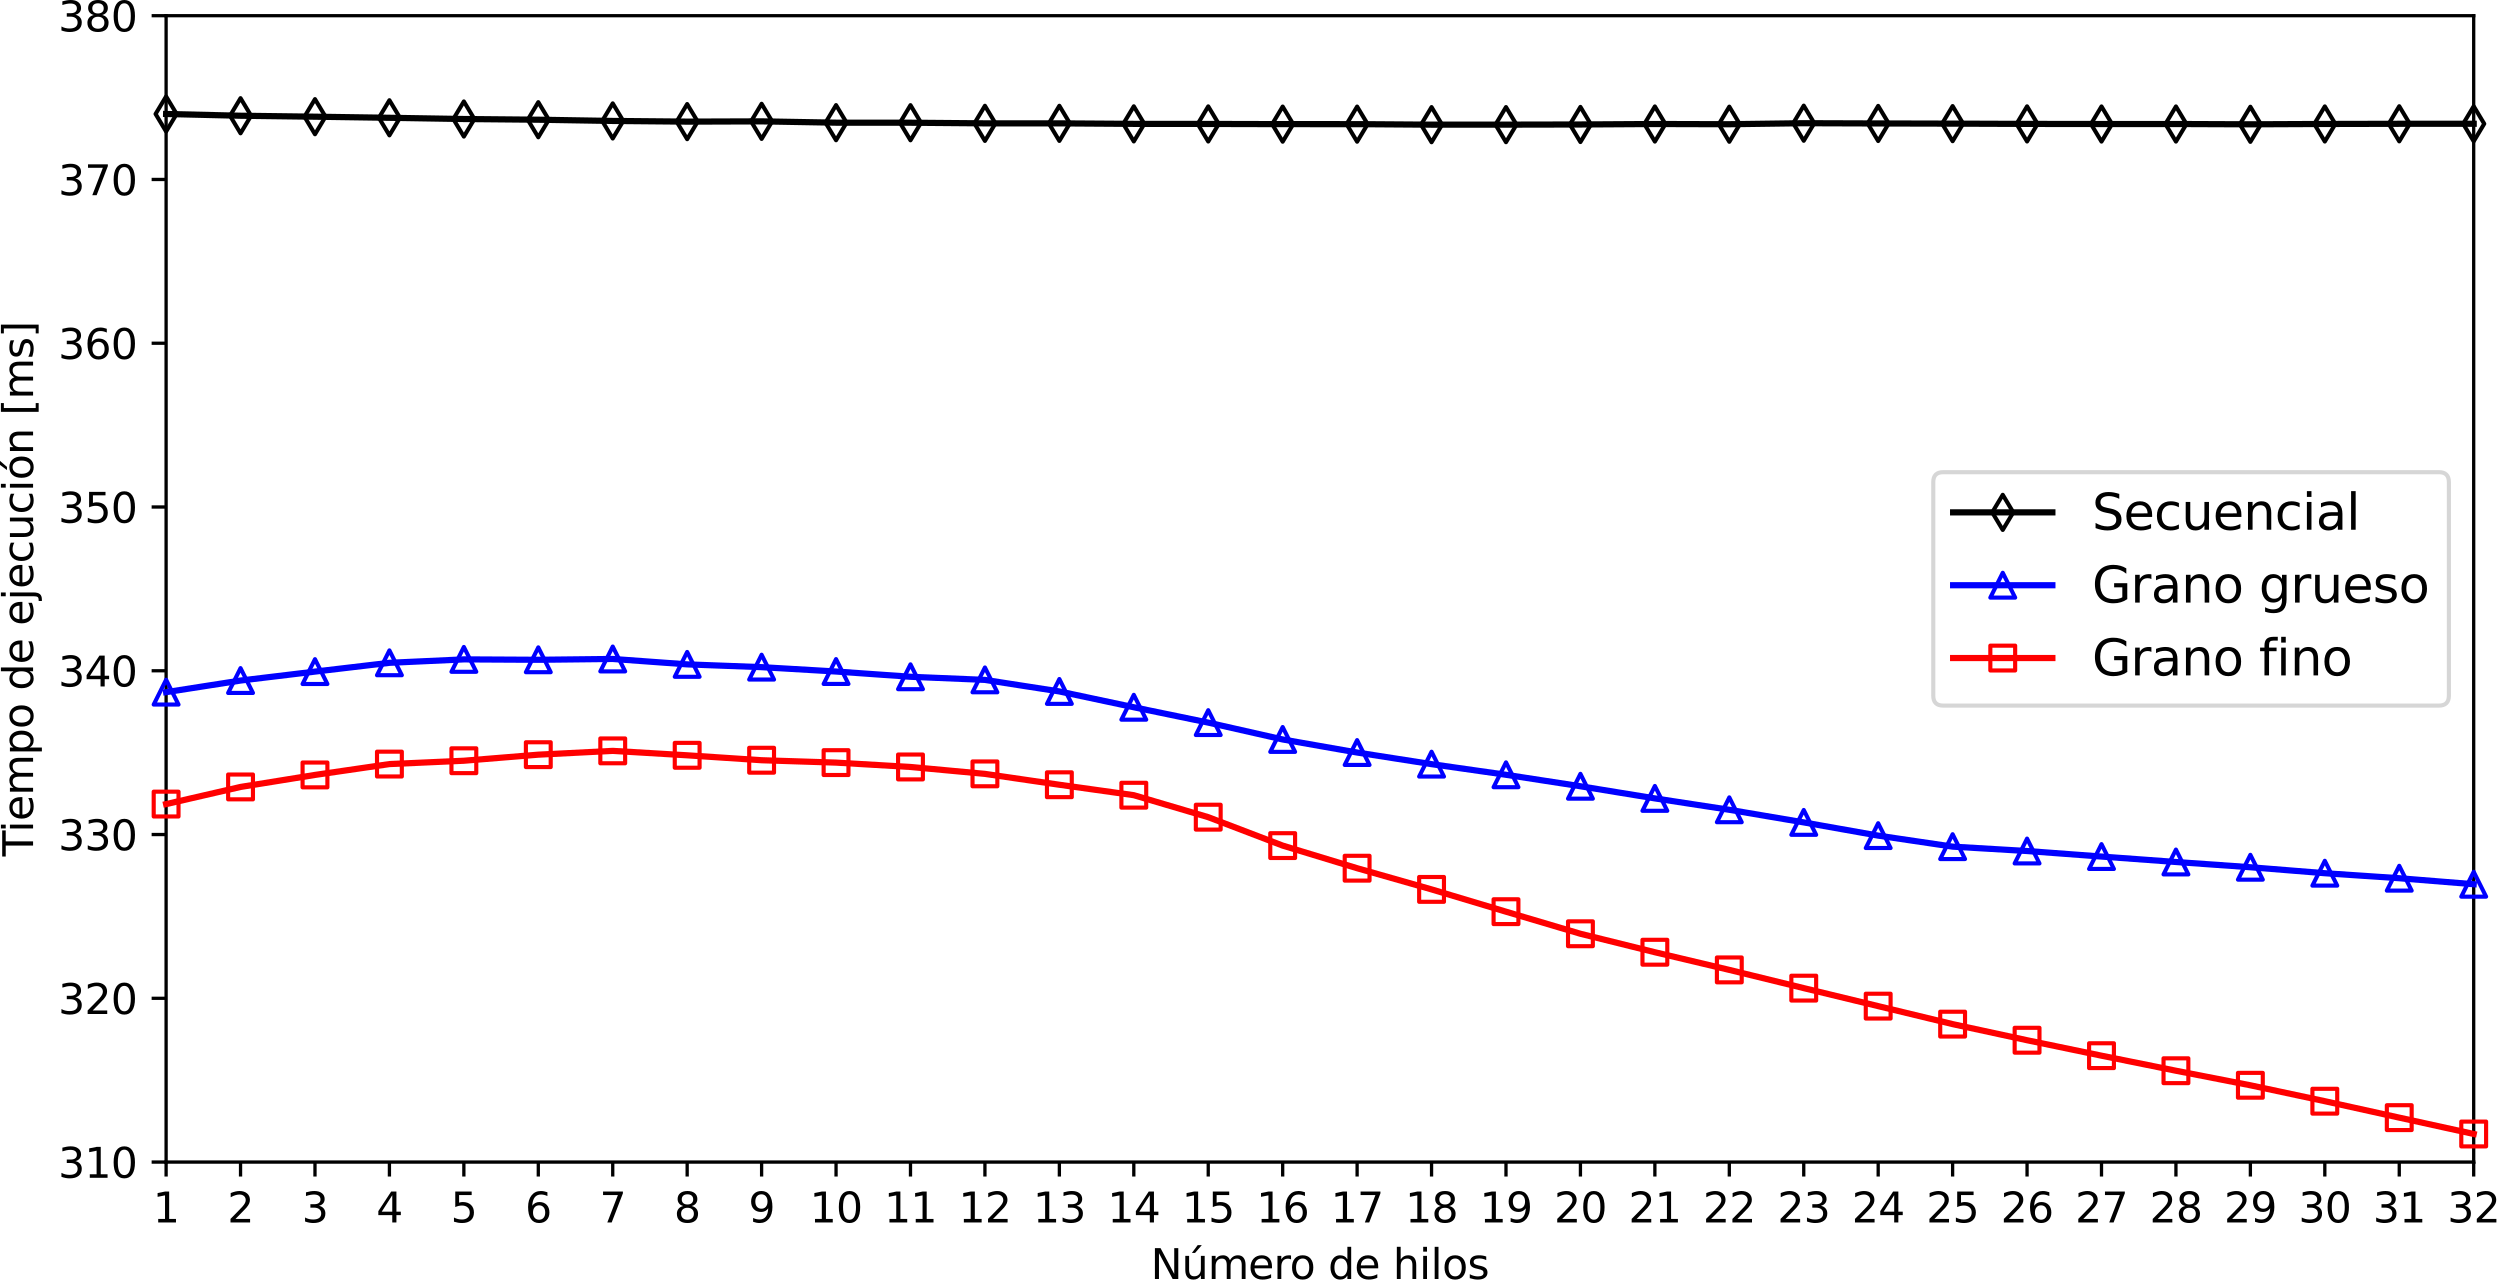 <?xml version="1.0" encoding="utf-8" standalone="no"?>
<!DOCTYPE svg PUBLIC "-//W3C//DTD SVG 1.1//EN"
  "http://www.w3.org/Graphics/SVG/1.1/DTD/svg11.dtd">
<svg xmlns:xlink="http://www.w3.org/1999/xlink" width="604.528pt" height="311.355pt" viewBox="0 0 604.528 311.355" xmlns="http://www.w3.org/2000/svg" version="1.1">
 <defs>
  <style type="text/css">*{stroke-linejoin: round; stroke-linecap: butt}</style>
 </defs>
 <g id="figure_1">
  <g id="patch_1">
   <path d="M 0 311.355 
L 604.528 311.355 
L 604.528 0 
L 0 0 
z
" style="fill: #ffffff"/>
  </g>
  <g id="axes_1">
   <g id="patch_2">
    <path d="M 40.166 280.999 
L 598.166 280.999 
L 598.166 3.799 
L 40.166 3.799 
z
" style="fill: #ffffff"/>
   </g>
   <g id="matplotlib.axis_1">
    <g id="xtick_1">
     <g id="line2d_1">
      <defs>
       <path id="m94cf052c5f" d="M 0 0 
L 0 3.5 
" style="stroke: #000000; stroke-width: 0.8"/>
      </defs>
      <g>
       <use xlink:href="#m94cf052c5f" x="40.166" y="280.999" style="stroke: #000000; stroke-width: 0.8"/>
      </g>
     </g>
     <g id="text_1">
      <!-- 1 -->
      <g transform="translate(36.984 295.598) scale(0.1 -0.1)">
       <defs>
        <path id="DejaVuSans-31" d="M 794 531 
L 1825 531 
L 1825 4091 
L 703 3866 
L 703 4441 
L 1819 4666 
L 2450 4666 
L 2450 531 
L 3481 531 
L 3481 0 
L 794 0 
L 794 531 
z
" transform="scale(0.016)"/>
       </defs>
       <use xlink:href="#DejaVuSans-31"/>
      </g>
     </g>
    </g>
    <g id="xtick_2">
     <g id="line2d_2">
      <g>
       <use xlink:href="#m94cf052c5f" x="58.166" y="280.999" style="stroke: #000000; stroke-width: 0.8"/>
      </g>
     </g>
     <g id="text_2">
      <!-- 2 -->
      <g transform="translate(54.984 295.598) scale(0.1 -0.1)">
       <defs>
        <path id="DejaVuSans-32" d="M 1228 531 
L 3431 531 
L 3431 0 
L 469 0 
L 469 531 
Q 828 903 1448 1529 
Q 2069 2156 2228 2338 
Q 2531 2678 2651 2914 
Q 2772 3150 2772 3378 
Q 2772 3750 2511 3984 
Q 2250 4219 1831 4219 
Q 1534 4219 1204 4116 
Q 875 4013 500 3803 
L 500 4441 
Q 881 4594 1212 4672 
Q 1544 4750 1819 4750 
Q 2544 4750 2975 4387 
Q 3406 4025 3406 3419 
Q 3406 3131 3298 2873 
Q 3191 2616 2906 2266 
Q 2828 2175 2409 1742 
Q 1991 1309 1228 531 
z
" transform="scale(0.016)"/>
       </defs>
       <use xlink:href="#DejaVuSans-32"/>
      </g>
     </g>
    </g>
    <g id="xtick_3">
     <g id="line2d_3">
      <g>
       <use xlink:href="#m94cf052c5f" x="76.166" y="280.999" style="stroke: #000000; stroke-width: 0.8"/>
      </g>
     </g>
     <g id="text_3">
      <!-- 3 -->
      <g transform="translate(72.984 295.598) scale(0.1 -0.1)">
       <defs>
        <path id="DejaVuSans-33" d="M 2597 2516 
Q 3050 2419 3304 2112 
Q 3559 1806 3559 1356 
Q 3559 666 3084 287 
Q 2609 -91 1734 -91 
Q 1441 -91 1130 -33 
Q 819 25 488 141 
L 488 750 
Q 750 597 1062 519 
Q 1375 441 1716 441 
Q 2309 441 2620 675 
Q 2931 909 2931 1356 
Q 2931 1769 2642 2001 
Q 2353 2234 1838 2234 
L 1294 2234 
L 1294 2753 
L 1863 2753 
Q 2328 2753 2575 2939 
Q 2822 3125 2822 3475 
Q 2822 3834 2567 4026 
Q 2313 4219 1838 4219 
Q 1578 4219 1281 4162 
Q 984 4106 628 3988 
L 628 4550 
Q 988 4650 1302 4700 
Q 1616 4750 1894 4750 
Q 2613 4750 3031 4423 
Q 3450 4097 3450 3541 
Q 3450 3153 3228 2886 
Q 3006 2619 2597 2516 
z
" transform="scale(0.016)"/>
       </defs>
       <use xlink:href="#DejaVuSans-33"/>
      </g>
     </g>
    </g>
    <g id="xtick_4">
     <g id="line2d_4">
      <g>
       <use xlink:href="#m94cf052c5f" x="94.166" y="280.999" style="stroke: #000000; stroke-width: 0.8"/>
      </g>
     </g>
     <g id="text_4">
      <!-- 4 -->
      <g transform="translate(90.984 295.598) scale(0.1 -0.1)">
       <defs>
        <path id="DejaVuSans-34" d="M 2419 4116 
L 825 1625 
L 2419 1625 
L 2419 4116 
z
M 2253 4666 
L 3047 4666 
L 3047 1625 
L 3713 1625 
L 3713 1100 
L 3047 1100 
L 3047 0 
L 2419 0 
L 2419 1100 
L 313 1100 
L 313 1709 
L 2253 4666 
z
" transform="scale(0.016)"/>
       </defs>
       <use xlink:href="#DejaVuSans-34"/>
      </g>
     </g>
    </g>
    <g id="xtick_5">
     <g id="line2d_5">
      <g>
       <use xlink:href="#m94cf052c5f" x="112.166" y="280.999" style="stroke: #000000; stroke-width: 0.8"/>
      </g>
     </g>
     <g id="text_5">
      <!-- 5 -->
      <g transform="translate(108.984 295.598) scale(0.1 -0.1)">
       <defs>
        <path id="DejaVuSans-35" d="M 691 4666 
L 3169 4666 
L 3169 4134 
L 1269 4134 
L 1269 2991 
Q 1406 3038 1543 3061 
Q 1681 3084 1819 3084 
Q 2600 3084 3056 2656 
Q 3513 2228 3513 1497 
Q 3513 744 3044 326 
Q 2575 -91 1722 -91 
Q 1428 -91 1123 -41 
Q 819 9 494 109 
L 494 744 
Q 775 591 1075 516 
Q 1375 441 1709 441 
Q 2250 441 2565 725 
Q 2881 1009 2881 1497 
Q 2881 1984 2565 2268 
Q 2250 2553 1709 2553 
Q 1456 2553 1204 2497 
Q 953 2441 691 2322 
L 691 4666 
z
" transform="scale(0.016)"/>
       </defs>
       <use xlink:href="#DejaVuSans-35"/>
      </g>
     </g>
    </g>
    <g id="xtick_6">
     <g id="line2d_6">
      <g>
       <use xlink:href="#m94cf052c5f" x="130.166" y="280.999" style="stroke: #000000; stroke-width: 0.8"/>
      </g>
     </g>
     <g id="text_6">
      <!-- 6 -->
      <g transform="translate(126.984 295.598) scale(0.1 -0.1)">
       <defs>
        <path id="DejaVuSans-36" d="M 2113 2584 
Q 1688 2584 1439 2293 
Q 1191 2003 1191 1497 
Q 1191 994 1439 701 
Q 1688 409 2113 409 
Q 2538 409 2786 701 
Q 3034 994 3034 1497 
Q 3034 2003 2786 2293 
Q 2538 2584 2113 2584 
z
M 3366 4563 
L 3366 3988 
Q 3128 4100 2886 4159 
Q 2644 4219 2406 4219 
Q 1781 4219 1451 3797 
Q 1122 3375 1075 2522 
Q 1259 2794 1537 2939 
Q 1816 3084 2150 3084 
Q 2853 3084 3261 2657 
Q 3669 2231 3669 1497 
Q 3669 778 3244 343 
Q 2819 -91 2113 -91 
Q 1303 -91 875 529 
Q 447 1150 447 2328 
Q 447 3434 972 4092 
Q 1497 4750 2381 4750 
Q 2619 4750 2861 4703 
Q 3103 4656 3366 4563 
z
" transform="scale(0.016)"/>
       </defs>
       <use xlink:href="#DejaVuSans-36"/>
      </g>
     </g>
    </g>
    <g id="xtick_7">
     <g id="line2d_7">
      <g>
       <use xlink:href="#m94cf052c5f" x="148.166" y="280.999" style="stroke: #000000; stroke-width: 0.8"/>
      </g>
     </g>
     <g id="text_7">
      <!-- 7 -->
      <g transform="translate(144.984 295.598) scale(0.1 -0.1)">
       <defs>
        <path id="DejaVuSans-37" d="M 525 4666 
L 3525 4666 
L 3525 4397 
L 1831 0 
L 1172 0 
L 2766 4134 
L 525 4134 
L 525 4666 
z
" transform="scale(0.016)"/>
       </defs>
       <use xlink:href="#DejaVuSans-37"/>
      </g>
     </g>
    </g>
    <g id="xtick_8">
     <g id="line2d_8">
      <g>
       <use xlink:href="#m94cf052c5f" x="166.166" y="280.999" style="stroke: #000000; stroke-width: 0.8"/>
      </g>
     </g>
     <g id="text_8">
      <!-- 8 -->
      <g transform="translate(162.984 295.598) scale(0.1 -0.1)">
       <defs>
        <path id="DejaVuSans-38" d="M 2034 2216 
Q 1584 2216 1326 1975 
Q 1069 1734 1069 1313 
Q 1069 891 1326 650 
Q 1584 409 2034 409 
Q 2484 409 2743 651 
Q 3003 894 3003 1313 
Q 3003 1734 2745 1975 
Q 2488 2216 2034 2216 
z
M 1403 2484 
Q 997 2584 770 2862 
Q 544 3141 544 3541 
Q 544 4100 942 4425 
Q 1341 4750 2034 4750 
Q 2731 4750 3128 4425 
Q 3525 4100 3525 3541 
Q 3525 3141 3298 2862 
Q 3072 2584 2669 2484 
Q 3125 2378 3379 2068 
Q 3634 1759 3634 1313 
Q 3634 634 3220 271 
Q 2806 -91 2034 -91 
Q 1263 -91 848 271 
Q 434 634 434 1313 
Q 434 1759 690 2068 
Q 947 2378 1403 2484 
z
M 1172 3481 
Q 1172 3119 1398 2916 
Q 1625 2713 2034 2713 
Q 2441 2713 2670 2916 
Q 2900 3119 2900 3481 
Q 2900 3844 2670 4047 
Q 2441 4250 2034 4250 
Q 1625 4250 1398 4047 
Q 1172 3844 1172 3481 
z
" transform="scale(0.016)"/>
       </defs>
       <use xlink:href="#DejaVuSans-38"/>
      </g>
     </g>
    </g>
    <g id="xtick_9">
     <g id="line2d_9">
      <g>
       <use xlink:href="#m94cf052c5f" x="184.166" y="280.999" style="stroke: #000000; stroke-width: 0.8"/>
      </g>
     </g>
     <g id="text_9">
      <!-- 9 -->
      <g transform="translate(180.984 295.598) scale(0.1 -0.1)">
       <defs>
        <path id="DejaVuSans-39" d="M 703 97 
L 703 672 
Q 941 559 1184 500 
Q 1428 441 1663 441 
Q 2288 441 2617 861 
Q 2947 1281 2994 2138 
Q 2813 1869 2534 1725 
Q 2256 1581 1919 1581 
Q 1219 1581 811 2004 
Q 403 2428 403 3163 
Q 403 3881 828 4315 
Q 1253 4750 1959 4750 
Q 2769 4750 3195 4129 
Q 3622 3509 3622 2328 
Q 3622 1225 3098 567 
Q 2575 -91 1691 -91 
Q 1453 -91 1209 -44 
Q 966 3 703 97 
z
M 1959 2075 
Q 2384 2075 2632 2365 
Q 2881 2656 2881 3163 
Q 2881 3666 2632 3958 
Q 2384 4250 1959 4250 
Q 1534 4250 1286 3958 
Q 1038 3666 1038 3163 
Q 1038 2656 1286 2365 
Q 1534 2075 1959 2075 
z
" transform="scale(0.016)"/>
       </defs>
       <use xlink:href="#DejaVuSans-39"/>
      </g>
     </g>
    </g>
    <g id="xtick_10">
     <g id="line2d_10">
      <g>
       <use xlink:href="#m94cf052c5f" x="202.166" y="280.999" style="stroke: #000000; stroke-width: 0.8"/>
      </g>
     </g>
     <g id="text_10">
      <!-- 10 -->
      <g transform="translate(195.803 295.598) scale(0.1 -0.1)">
       <defs>
        <path id="DejaVuSans-30" d="M 2034 4250 
Q 1547 4250 1301 3770 
Q 1056 3291 1056 2328 
Q 1056 1369 1301 889 
Q 1547 409 2034 409 
Q 2525 409 2770 889 
Q 3016 1369 3016 2328 
Q 3016 3291 2770 3770 
Q 2525 4250 2034 4250 
z
M 2034 4750 
Q 2819 4750 3233 4129 
Q 3647 3509 3647 2328 
Q 3647 1150 3233 529 
Q 2819 -91 2034 -91 
Q 1250 -91 836 529 
Q 422 1150 422 2328 
Q 422 3509 836 4129 
Q 1250 4750 2034 4750 
z
" transform="scale(0.016)"/>
       </defs>
       <use xlink:href="#DejaVuSans-31"/>
       <use xlink:href="#DejaVuSans-30" x="63.623"/>
      </g>
     </g>
    </g>
    <g id="xtick_11">
     <g id="line2d_11">
      <g>
       <use xlink:href="#m94cf052c5f" x="220.166" y="280.999" style="stroke: #000000; stroke-width: 0.8"/>
      </g>
     </g>
     <g id="text_11">
      <!-- 11 -->
      <g transform="translate(213.803 295.598) scale(0.1 -0.1)">
       <use xlink:href="#DejaVuSans-31"/>
       <use xlink:href="#DejaVuSans-31" x="63.623"/>
      </g>
     </g>
    </g>
    <g id="xtick_12">
     <g id="line2d_12">
      <g>
       <use xlink:href="#m94cf052c5f" x="238.166" y="280.999" style="stroke: #000000; stroke-width: 0.8"/>
      </g>
     </g>
     <g id="text_12">
      <!-- 12 -->
      <g transform="translate(231.803 295.598) scale(0.1 -0.1)">
       <use xlink:href="#DejaVuSans-31"/>
       <use xlink:href="#DejaVuSans-32" x="63.623"/>
      </g>
     </g>
    </g>
    <g id="xtick_13">
     <g id="line2d_13">
      <g>
       <use xlink:href="#m94cf052c5f" x="256.166" y="280.999" style="stroke: #000000; stroke-width: 0.8"/>
      </g>
     </g>
     <g id="text_13">
      <!-- 13 -->
      <g transform="translate(249.803 295.598) scale(0.1 -0.1)">
       <use xlink:href="#DejaVuSans-31"/>
       <use xlink:href="#DejaVuSans-33" x="63.623"/>
      </g>
     </g>
    </g>
    <g id="xtick_14">
     <g id="line2d_14">
      <g>
       <use xlink:href="#m94cf052c5f" x="274.166" y="280.999" style="stroke: #000000; stroke-width: 0.8"/>
      </g>
     </g>
     <g id="text_14">
      <!-- 14 -->
      <g transform="translate(267.803 295.598) scale(0.1 -0.1)">
       <use xlink:href="#DejaVuSans-31"/>
       <use xlink:href="#DejaVuSans-34" x="63.623"/>
      </g>
     </g>
    </g>
    <g id="xtick_15">
     <g id="line2d_15">
      <g>
       <use xlink:href="#m94cf052c5f" x="292.166" y="280.999" style="stroke: #000000; stroke-width: 0.8"/>
      </g>
     </g>
     <g id="text_15">
      <!-- 15 -->
      <g transform="translate(285.803 295.598) scale(0.1 -0.1)">
       <use xlink:href="#DejaVuSans-31"/>
       <use xlink:href="#DejaVuSans-35" x="63.623"/>
      </g>
     </g>
    </g>
    <g id="xtick_16">
     <g id="line2d_16">
      <g>
       <use xlink:href="#m94cf052c5f" x="310.166" y="280.999" style="stroke: #000000; stroke-width: 0.8"/>
      </g>
     </g>
     <g id="text_16">
      <!-- 16 -->
      <g transform="translate(303.803 295.598) scale(0.1 -0.1)">
       <use xlink:href="#DejaVuSans-31"/>
       <use xlink:href="#DejaVuSans-36" x="63.623"/>
      </g>
     </g>
    </g>
    <g id="xtick_17">
     <g id="line2d_17">
      <g>
       <use xlink:href="#m94cf052c5f" x="328.166" y="280.999" style="stroke: #000000; stroke-width: 0.8"/>
      </g>
     </g>
     <g id="text_17">
      <!-- 17 -->
      <g transform="translate(321.803 295.598) scale(0.1 -0.1)">
       <use xlink:href="#DejaVuSans-31"/>
       <use xlink:href="#DejaVuSans-37" x="63.623"/>
      </g>
     </g>
    </g>
    <g id="xtick_18">
     <g id="line2d_18">
      <g>
       <use xlink:href="#m94cf052c5f" x="346.166" y="280.999" style="stroke: #000000; stroke-width: 0.8"/>
      </g>
     </g>
     <g id="text_18">
      <!-- 18 -->
      <g transform="translate(339.803 295.598) scale(0.1 -0.1)">
       <use xlink:href="#DejaVuSans-31"/>
       <use xlink:href="#DejaVuSans-38" x="63.623"/>
      </g>
     </g>
    </g>
    <g id="xtick_19">
     <g id="line2d_19">
      <g>
       <use xlink:href="#m94cf052c5f" x="364.166" y="280.999" style="stroke: #000000; stroke-width: 0.8"/>
      </g>
     </g>
     <g id="text_19">
      <!-- 19 -->
      <g transform="translate(357.803 295.598) scale(0.1 -0.1)">
       <use xlink:href="#DejaVuSans-31"/>
       <use xlink:href="#DejaVuSans-39" x="63.623"/>
      </g>
     </g>
    </g>
    <g id="xtick_20">
     <g id="line2d_20">
      <g>
       <use xlink:href="#m94cf052c5f" x="382.166" y="280.999" style="stroke: #000000; stroke-width: 0.8"/>
      </g>
     </g>
     <g id="text_20">
      <!-- 20 -->
      <g transform="translate(375.803 295.598) scale(0.1 -0.1)">
       <use xlink:href="#DejaVuSans-32"/>
       <use xlink:href="#DejaVuSans-30" x="63.623"/>
      </g>
     </g>
    </g>
    <g id="xtick_21">
     <g id="line2d_21">
      <g>
       <use xlink:href="#m94cf052c5f" x="400.166" y="280.999" style="stroke: #000000; stroke-width: 0.8"/>
      </g>
     </g>
     <g id="text_21">
      <!-- 21 -->
      <g transform="translate(393.803 295.598) scale(0.1 -0.1)">
       <use xlink:href="#DejaVuSans-32"/>
       <use xlink:href="#DejaVuSans-31" x="63.623"/>
      </g>
     </g>
    </g>
    <g id="xtick_22">
     <g id="line2d_22">
      <g>
       <use xlink:href="#m94cf052c5f" x="418.166" y="280.999" style="stroke: #000000; stroke-width: 0.8"/>
      </g>
     </g>
     <g id="text_22">
      <!-- 22 -->
      <g transform="translate(411.803 295.598) scale(0.1 -0.1)">
       <use xlink:href="#DejaVuSans-32"/>
       <use xlink:href="#DejaVuSans-32" x="63.623"/>
      </g>
     </g>
    </g>
    <g id="xtick_23">
     <g id="line2d_23">
      <g>
       <use xlink:href="#m94cf052c5f" x="436.166" y="280.999" style="stroke: #000000; stroke-width: 0.8"/>
      </g>
     </g>
     <g id="text_23">
      <!-- 23 -->
      <g transform="translate(429.803 295.598) scale(0.1 -0.1)">
       <use xlink:href="#DejaVuSans-32"/>
       <use xlink:href="#DejaVuSans-33" x="63.623"/>
      </g>
     </g>
    </g>
    <g id="xtick_24">
     <g id="line2d_24">
      <g>
       <use xlink:href="#m94cf052c5f" x="454.166" y="280.999" style="stroke: #000000; stroke-width: 0.8"/>
      </g>
     </g>
     <g id="text_24">
      <!-- 24 -->
      <g transform="translate(447.803 295.598) scale(0.1 -0.1)">
       <use xlink:href="#DejaVuSans-32"/>
       <use xlink:href="#DejaVuSans-34" x="63.623"/>
      </g>
     </g>
    </g>
    <g id="xtick_25">
     <g id="line2d_25">
      <g>
       <use xlink:href="#m94cf052c5f" x="472.166" y="280.999" style="stroke: #000000; stroke-width: 0.8"/>
      </g>
     </g>
     <g id="text_25">
      <!-- 25 -->
      <g transform="translate(465.803 295.598) scale(0.1 -0.1)">
       <use xlink:href="#DejaVuSans-32"/>
       <use xlink:href="#DejaVuSans-35" x="63.623"/>
      </g>
     </g>
    </g>
    <g id="xtick_26">
     <g id="line2d_26">
      <g>
       <use xlink:href="#m94cf052c5f" x="490.166" y="280.999" style="stroke: #000000; stroke-width: 0.8"/>
      </g>
     </g>
     <g id="text_26">
      <!-- 26 -->
      <g transform="translate(483.803 295.598) scale(0.1 -0.1)">
       <use xlink:href="#DejaVuSans-32"/>
       <use xlink:href="#DejaVuSans-36" x="63.623"/>
      </g>
     </g>
    </g>
    <g id="xtick_27">
     <g id="line2d_27">
      <g>
       <use xlink:href="#m94cf052c5f" x="508.166" y="280.999" style="stroke: #000000; stroke-width: 0.8"/>
      </g>
     </g>
     <g id="text_27">
      <!-- 27 -->
      <g transform="translate(501.803 295.598) scale(0.1 -0.1)">
       <use xlink:href="#DejaVuSans-32"/>
       <use xlink:href="#DejaVuSans-37" x="63.623"/>
      </g>
     </g>
    </g>
    <g id="xtick_28">
     <g id="line2d_28">
      <g>
       <use xlink:href="#m94cf052c5f" x="526.166" y="280.999" style="stroke: #000000; stroke-width: 0.8"/>
      </g>
     </g>
     <g id="text_28">
      <!-- 28 -->
      <g transform="translate(519.803 295.598) scale(0.1 -0.1)">
       <use xlink:href="#DejaVuSans-32"/>
       <use xlink:href="#DejaVuSans-38" x="63.623"/>
      </g>
     </g>
    </g>
    <g id="xtick_29">
     <g id="line2d_29">
      <g>
       <use xlink:href="#m94cf052c5f" x="544.166" y="280.999" style="stroke: #000000; stroke-width: 0.8"/>
      </g>
     </g>
     <g id="text_29">
      <!-- 29 -->
      <g transform="translate(537.803 295.598) scale(0.1 -0.1)">
       <use xlink:href="#DejaVuSans-32"/>
       <use xlink:href="#DejaVuSans-39" x="63.623"/>
      </g>
     </g>
    </g>
    <g id="xtick_30">
     <g id="line2d_30">
      <g>
       <use xlink:href="#m94cf052c5f" x="562.166" y="280.999" style="stroke: #000000; stroke-width: 0.8"/>
      </g>
     </g>
     <g id="text_30">
      <!-- 30 -->
      <g transform="translate(555.803 295.598) scale(0.1 -0.1)">
       <use xlink:href="#DejaVuSans-33"/>
       <use xlink:href="#DejaVuSans-30" x="63.623"/>
      </g>
     </g>
    </g>
    <g id="xtick_31">
     <g id="line2d_31">
      <g>
       <use xlink:href="#m94cf052c5f" x="580.166" y="280.999" style="stroke: #000000; stroke-width: 0.8"/>
      </g>
     </g>
     <g id="text_31">
      <!-- 31 -->
      <g transform="translate(573.803 295.598) scale(0.1 -0.1)">
       <use xlink:href="#DejaVuSans-33"/>
       <use xlink:href="#DejaVuSans-31" x="63.623"/>
      </g>
     </g>
    </g>
    <g id="xtick_32">
     <g id="line2d_32">
      <g>
       <use xlink:href="#m94cf052c5f" x="598.166" y="280.999" style="stroke: #000000; stroke-width: 0.8"/>
      </g>
     </g>
     <g id="text_32">
      <!-- 32 -->
      <g transform="translate(591.803 295.598) scale(0.1 -0.1)">
       <use xlink:href="#DejaVuSans-33"/>
       <use xlink:href="#DejaVuSans-32" x="63.623"/>
      </g>
     </g>
    </g>
    <g id="text_33">
     <!-- Número de hilos -->
     <g transform="translate(278.267 309.276) scale(0.1 -0.1)">
      <defs>
       <path id="DejaVuSans-4e" d="M 628 4666 
L 1478 4666 
L 3547 763 
L 3547 4666 
L 4159 4666 
L 4159 0 
L 3309 0 
L 1241 3903 
L 1241 0 
L 628 0 
L 628 4666 
z
" transform="scale(0.016)"/>
       <path id="DejaVuSans-fa" d="M 544 1381 
L 544 3500 
L 1119 3500 
L 1119 1403 
Q 1119 906 1312 657 
Q 1506 409 1894 409 
Q 2359 409 2629 706 
Q 2900 1003 2900 1516 
L 2900 3500 
L 3475 3500 
L 3475 0 
L 2900 0 
L 2900 538 
Q 2691 219 2414 64 
Q 2138 -91 1772 -91 
Q 1169 -91 856 284 
Q 544 659 544 1381 
z
M 1991 3584 
L 1991 3584 
z
M 2418 5119 
L 3040 5119 
L 2022 3944 
L 1543 3944 
L 2418 5119 
z
" transform="scale(0.016)"/>
       <path id="DejaVuSans-6d" d="M 3328 2828 
Q 3544 3216 3844 3400 
Q 4144 3584 4550 3584 
Q 5097 3584 5394 3201 
Q 5691 2819 5691 2113 
L 5691 0 
L 5113 0 
L 5113 2094 
Q 5113 2597 4934 2840 
Q 4756 3084 4391 3084 
Q 3944 3084 3684 2787 
Q 3425 2491 3425 1978 
L 3425 0 
L 2847 0 
L 2847 2094 
Q 2847 2600 2669 2842 
Q 2491 3084 2119 3084 
Q 1678 3084 1418 2786 
Q 1159 2488 1159 1978 
L 1159 0 
L 581 0 
L 581 3500 
L 1159 3500 
L 1159 2956 
Q 1356 3278 1631 3431 
Q 1906 3584 2284 3584 
Q 2666 3584 2933 3390 
Q 3200 3197 3328 2828 
z
" transform="scale(0.016)"/>
       <path id="DejaVuSans-65" d="M 3597 1894 
L 3597 1613 
L 953 1613 
Q 991 1019 1311 708 
Q 1631 397 2203 397 
Q 2534 397 2845 478 
Q 3156 559 3463 722 
L 3463 178 
Q 3153 47 2828 -22 
Q 2503 -91 2169 -91 
Q 1331 -91 842 396 
Q 353 884 353 1716 
Q 353 2575 817 3079 
Q 1281 3584 2069 3584 
Q 2775 3584 3186 3129 
Q 3597 2675 3597 1894 
z
M 3022 2063 
Q 3016 2534 2758 2815 
Q 2500 3097 2075 3097 
Q 1594 3097 1305 2825 
Q 1016 2553 972 2059 
L 3022 2063 
z
" transform="scale(0.016)"/>
       <path id="DejaVuSans-72" d="M 2631 2963 
Q 2534 3019 2420 3045 
Q 2306 3072 2169 3072 
Q 1681 3072 1420 2755 
Q 1159 2438 1159 1844 
L 1159 0 
L 581 0 
L 581 3500 
L 1159 3500 
L 1159 2956 
Q 1341 3275 1631 3429 
Q 1922 3584 2338 3584 
Q 2397 3584 2469 3576 
Q 2541 3569 2628 3553 
L 2631 2963 
z
" transform="scale(0.016)"/>
       <path id="DejaVuSans-6f" d="M 1959 3097 
Q 1497 3097 1228 2736 
Q 959 2375 959 1747 
Q 959 1119 1226 758 
Q 1494 397 1959 397 
Q 2419 397 2687 759 
Q 2956 1122 2956 1747 
Q 2956 2369 2687 2733 
Q 2419 3097 1959 3097 
z
M 1959 3584 
Q 2709 3584 3137 3096 
Q 3566 2609 3566 1747 
Q 3566 888 3137 398 
Q 2709 -91 1959 -91 
Q 1206 -91 779 398 
Q 353 888 353 1747 
Q 353 2609 779 3096 
Q 1206 3584 1959 3584 
z
" transform="scale(0.016)"/>
       <path id="DejaVuSans-20" transform="scale(0.016)"/>
       <path id="DejaVuSans-64" d="M 2906 2969 
L 2906 4863 
L 3481 4863 
L 3481 0 
L 2906 0 
L 2906 525 
Q 2725 213 2448 61 
Q 2172 -91 1784 -91 
Q 1150 -91 751 415 
Q 353 922 353 1747 
Q 353 2572 751 3078 
Q 1150 3584 1784 3584 
Q 2172 3584 2448 3432 
Q 2725 3281 2906 2969 
z
M 947 1747 
Q 947 1113 1208 752 
Q 1469 391 1925 391 
Q 2381 391 2643 752 
Q 2906 1113 2906 1747 
Q 2906 2381 2643 2742 
Q 2381 3103 1925 3103 
Q 1469 3103 1208 2742 
Q 947 2381 947 1747 
z
" transform="scale(0.016)"/>
       <path id="DejaVuSans-68" d="M 3513 2113 
L 3513 0 
L 2938 0 
L 2938 2094 
Q 2938 2591 2744 2837 
Q 2550 3084 2163 3084 
Q 1697 3084 1428 2787 
Q 1159 2491 1159 1978 
L 1159 0 
L 581 0 
L 581 4863 
L 1159 4863 
L 1159 2956 
Q 1366 3272 1645 3428 
Q 1925 3584 2291 3584 
Q 2894 3584 3203 3211 
Q 3513 2838 3513 2113 
z
" transform="scale(0.016)"/>
       <path id="DejaVuSans-69" d="M 603 3500 
L 1178 3500 
L 1178 0 
L 603 0 
L 603 3500 
z
M 603 4863 
L 1178 4863 
L 1178 4134 
L 603 4134 
L 603 4863 
z
" transform="scale(0.016)"/>
       <path id="DejaVuSans-6c" d="M 603 4863 
L 1178 4863 
L 1178 0 
L 603 0 
L 603 4863 
z
" transform="scale(0.016)"/>
       <path id="DejaVuSans-73" d="M 2834 3397 
L 2834 2853 
Q 2591 2978 2328 3040 
Q 2066 3103 1784 3103 
Q 1356 3103 1142 2972 
Q 928 2841 928 2578 
Q 928 2378 1081 2264 
Q 1234 2150 1697 2047 
L 1894 2003 
Q 2506 1872 2764 1633 
Q 3022 1394 3022 966 
Q 3022 478 2636 193 
Q 2250 -91 1575 -91 
Q 1294 -91 989 -36 
Q 684 19 347 128 
L 347 722 
Q 666 556 975 473 
Q 1284 391 1588 391 
Q 1994 391 2212 530 
Q 2431 669 2431 922 
Q 2431 1156 2273 1281 
Q 2116 1406 1581 1522 
L 1381 1569 
Q 847 1681 609 1914 
Q 372 2147 372 2553 
Q 372 3047 722 3315 
Q 1072 3584 1716 3584 
Q 2034 3584 2315 3537 
Q 2597 3491 2834 3397 
z
" transform="scale(0.016)"/>
      </defs>
      <use xlink:href="#DejaVuSans-4e"/>
      <use xlink:href="#DejaVuSans-fa" x="74.805"/>
      <use xlink:href="#DejaVuSans-6d" x="138.184"/>
      <use xlink:href="#DejaVuSans-65" x="235.596"/>
      <use xlink:href="#DejaVuSans-72" x="297.119"/>
      <use xlink:href="#DejaVuSans-6f" x="335.982"/>
      <use xlink:href="#DejaVuSans-20" x="397.164"/>
      <use xlink:href="#DejaVuSans-64" x="428.951"/>
      <use xlink:href="#DejaVuSans-65" x="492.428"/>
      <use xlink:href="#DejaVuSans-20" x="553.951"/>
      <use xlink:href="#DejaVuSans-68" x="585.738"/>
      <use xlink:href="#DejaVuSans-69" x="649.117"/>
      <use xlink:href="#DejaVuSans-6c" x="676.9"/>
      <use xlink:href="#DejaVuSans-6f" x="704.684"/>
      <use xlink:href="#DejaVuSans-73" x="765.865"/>
     </g>
    </g>
   </g>
   <g id="matplotlib.axis_2">
    <g id="ytick_1">
     <g id="line2d_33">
      <defs>
       <path id="m8193cbdf0e" d="M 0 0 
L -3.5 0 
" style="stroke: #000000; stroke-width: 0.8"/>
      </defs>
      <g>
       <use xlink:href="#m8193cbdf0e" x="40.166" y="280.999" style="stroke: #000000; stroke-width: 0.8"/>
      </g>
     </g>
     <g id="text_34">
      <!-- 310 -->
      <g transform="translate(14.078 284.798) scale(0.1 -0.1)">
       <use xlink:href="#DejaVuSans-33"/>
       <use xlink:href="#DejaVuSans-31" x="63.623"/>
       <use xlink:href="#DejaVuSans-30" x="127.246"/>
      </g>
     </g>
    </g>
    <g id="ytick_2">
     <g id="line2d_34">
      <g>
       <use xlink:href="#m8193cbdf0e" x="40.166" y="241.399" style="stroke: #000000; stroke-width: 0.8"/>
      </g>
     </g>
     <g id="text_35">
      <!-- 320 -->
      <g transform="translate(14.078 245.198) scale(0.1 -0.1)">
       <use xlink:href="#DejaVuSans-33"/>
       <use xlink:href="#DejaVuSans-32" x="63.623"/>
       <use xlink:href="#DejaVuSans-30" x="127.246"/>
      </g>
     </g>
    </g>
    <g id="ytick_3">
     <g id="line2d_35">
      <g>
       <use xlink:href="#m8193cbdf0e" x="40.166" y="201.799" style="stroke: #000000; stroke-width: 0.8"/>
      </g>
     </g>
     <g id="text_36">
      <!-- 330 -->
      <g transform="translate(14.078 205.598) scale(0.1 -0.1)">
       <use xlink:href="#DejaVuSans-33"/>
       <use xlink:href="#DejaVuSans-33" x="63.623"/>
       <use xlink:href="#DejaVuSans-30" x="127.246"/>
      </g>
     </g>
    </g>
    <g id="ytick_4">
     <g id="line2d_36">
      <g>
       <use xlink:href="#m8193cbdf0e" x="40.166" y="162.199" style="stroke: #000000; stroke-width: 0.8"/>
      </g>
     </g>
     <g id="text_37">
      <!-- 340 -->
      <g transform="translate(14.078 165.998) scale(0.1 -0.1)">
       <use xlink:href="#DejaVuSans-33"/>
       <use xlink:href="#DejaVuSans-34" x="63.623"/>
       <use xlink:href="#DejaVuSans-30" x="127.246"/>
      </g>
     </g>
    </g>
    <g id="ytick_5">
     <g id="line2d_37">
      <g>
       <use xlink:href="#m8193cbdf0e" x="40.166" y="122.599" style="stroke: #000000; stroke-width: 0.8"/>
      </g>
     </g>
     <g id="text_38">
      <!-- 350 -->
      <g transform="translate(14.078 126.398) scale(0.1 -0.1)">
       <use xlink:href="#DejaVuSans-33"/>
       <use xlink:href="#DejaVuSans-35" x="63.623"/>
       <use xlink:href="#DejaVuSans-30" x="127.246"/>
      </g>
     </g>
    </g>
    <g id="ytick_6">
     <g id="line2d_38">
      <g>
       <use xlink:href="#m8193cbdf0e" x="40.166" y="82.999" style="stroke: #000000; stroke-width: 0.8"/>
      </g>
     </g>
     <g id="text_39">
      <!-- 360 -->
      <g transform="translate(14.078 86.798) scale(0.1 -0.1)">
       <use xlink:href="#DejaVuSans-33"/>
       <use xlink:href="#DejaVuSans-36" x="63.623"/>
       <use xlink:href="#DejaVuSans-30" x="127.246"/>
      </g>
     </g>
    </g>
    <g id="ytick_7">
     <g id="line2d_39">
      <g>
       <use xlink:href="#m8193cbdf0e" x="40.166" y="43.399" style="stroke: #000000; stroke-width: 0.8"/>
      </g>
     </g>
     <g id="text_40">
      <!-- 370 -->
      <g transform="translate(14.078 47.198) scale(0.1 -0.1)">
       <use xlink:href="#DejaVuSans-33"/>
       <use xlink:href="#DejaVuSans-37" x="63.623"/>
       <use xlink:href="#DejaVuSans-30" x="127.246"/>
      </g>
     </g>
    </g>
    <g id="ytick_8">
     <g id="line2d_40">
      <g>
       <use xlink:href="#m8193cbdf0e" x="40.166" y="3.799" style="stroke: #000000; stroke-width: 0.8"/>
      </g>
     </g>
     <g id="text_41">
      <!-- 380 -->
      <g transform="translate(14.078 7.598) scale(0.1 -0.1)">
       <use xlink:href="#DejaVuSans-33"/>
       <use xlink:href="#DejaVuSans-38" x="63.623"/>
       <use xlink:href="#DejaVuSans-30" x="127.246"/>
      </g>
     </g>
    </g>
    <g id="text_42">
     <!-- Tiempo de ejecución [ms] -->
     <g transform="translate(7.998 207.088) rotate(-90) scale(0.1 -0.1)">
      <defs>
       <path id="DejaVuSans-54" d="M -19 4666 
L 3928 4666 
L 3928 4134 
L 2272 4134 
L 2272 0 
L 1638 0 
L 1638 4134 
L -19 4134 
L -19 4666 
z
" transform="scale(0.016)"/>
       <path id="DejaVuSans-70" d="M 1159 525 
L 1159 -1331 
L 581 -1331 
L 581 3500 
L 1159 3500 
L 1159 2969 
Q 1341 3281 1617 3432 
Q 1894 3584 2278 3584 
Q 2916 3584 3314 3078 
Q 3713 2572 3713 1747 
Q 3713 922 3314 415 
Q 2916 -91 2278 -91 
Q 1894 -91 1617 61 
Q 1341 213 1159 525 
z
M 3116 1747 
Q 3116 2381 2855 2742 
Q 2594 3103 2138 3103 
Q 1681 3103 1420 2742 
Q 1159 2381 1159 1747 
Q 1159 1113 1420 752 
Q 1681 391 2138 391 
Q 2594 391 2855 752 
Q 3116 1113 3116 1747 
z
" transform="scale(0.016)"/>
       <path id="DejaVuSans-6a" d="M 603 3500 
L 1178 3500 
L 1178 -63 
Q 1178 -731 923 -1031 
Q 669 -1331 103 -1331 
L -116 -1331 
L -116 -844 
L 38 -844 
Q 366 -844 484 -692 
Q 603 -541 603 -63 
L 603 3500 
z
M 603 4863 
L 1178 4863 
L 1178 4134 
L 603 4134 
L 603 4863 
z
" transform="scale(0.016)"/>
       <path id="DejaVuSans-63" d="M 3122 3366 
L 3122 2828 
Q 2878 2963 2633 3030 
Q 2388 3097 2138 3097 
Q 1578 3097 1268 2742 
Q 959 2388 959 1747 
Q 959 1106 1268 751 
Q 1578 397 2138 397 
Q 2388 397 2633 464 
Q 2878 531 3122 666 
L 3122 134 
Q 2881 22 2623 -34 
Q 2366 -91 2075 -91 
Q 1284 -91 818 406 
Q 353 903 353 1747 
Q 353 2603 823 3093 
Q 1294 3584 2113 3584 
Q 2378 3584 2631 3529 
Q 2884 3475 3122 3366 
z
" transform="scale(0.016)"/>
       <path id="DejaVuSans-75" d="M 544 1381 
L 544 3500 
L 1119 3500 
L 1119 1403 
Q 1119 906 1312 657 
Q 1506 409 1894 409 
Q 2359 409 2629 706 
Q 2900 1003 2900 1516 
L 2900 3500 
L 3475 3500 
L 3475 0 
L 2900 0 
L 2900 538 
Q 2691 219 2414 64 
Q 2138 -91 1772 -91 
Q 1169 -91 856 284 
Q 544 659 544 1381 
z
M 1991 3584 
L 1991 3584 
z
" transform="scale(0.016)"/>
       <path id="DejaVuSans-f3" d="M 1959 3097 
Q 1497 3097 1228 2736 
Q 959 2375 959 1747 
Q 959 1119 1226 758 
Q 1494 397 1959 397 
Q 2419 397 2687 759 
Q 2956 1122 2956 1747 
Q 2956 2369 2687 2733 
Q 2419 3097 1959 3097 
z
M 1959 3584 
Q 2709 3584 3137 3096 
Q 3566 2609 3566 1747 
Q 3566 888 3137 398 
Q 2709 -91 1959 -91 
Q 1206 -91 779 398 
Q 353 888 353 1747 
Q 353 2609 779 3096 
Q 1206 3584 1959 3584 
z
M 2394 5119 
L 3016 5119 
L 1998 3944 
L 1519 3944 
L 2394 5119 
z
" transform="scale(0.016)"/>
       <path id="DejaVuSans-6e" d="M 3513 2113 
L 3513 0 
L 2938 0 
L 2938 2094 
Q 2938 2591 2744 2837 
Q 2550 3084 2163 3084 
Q 1697 3084 1428 2787 
Q 1159 2491 1159 1978 
L 1159 0 
L 581 0 
L 581 3500 
L 1159 3500 
L 1159 2956 
Q 1366 3272 1645 3428 
Q 1925 3584 2291 3584 
Q 2894 3584 3203 3211 
Q 3513 2838 3513 2113 
z
" transform="scale(0.016)"/>
       <path id="DejaVuSans-5b" d="M 550 4863 
L 1875 4863 
L 1875 4416 
L 1125 4416 
L 1125 -397 
L 1875 -397 
L 1875 -844 
L 550 -844 
L 550 4863 
z
" transform="scale(0.016)"/>
       <path id="DejaVuSans-5d" d="M 1947 4863 
L 1947 -844 
L 622 -844 
L 622 -397 
L 1369 -397 
L 1369 4416 
L 622 4416 
L 622 4863 
L 1947 4863 
z
" transform="scale(0.016)"/>
      </defs>
      <use xlink:href="#DejaVuSans-54"/>
      <use xlink:href="#DejaVuSans-69" x="57.959"/>
      <use xlink:href="#DejaVuSans-65" x="85.742"/>
      <use xlink:href="#DejaVuSans-6d" x="147.266"/>
      <use xlink:href="#DejaVuSans-70" x="244.678"/>
      <use xlink:href="#DejaVuSans-6f" x="308.154"/>
      <use xlink:href="#DejaVuSans-20" x="369.336"/>
      <use xlink:href="#DejaVuSans-64" x="401.123"/>
      <use xlink:href="#DejaVuSans-65" x="464.6"/>
      <use xlink:href="#DejaVuSans-20" x="526.123"/>
      <use xlink:href="#DejaVuSans-65" x="557.91"/>
      <use xlink:href="#DejaVuSans-6a" x="619.434"/>
      <use xlink:href="#DejaVuSans-65" x="647.217"/>
      <use xlink:href="#DejaVuSans-63" x="708.74"/>
      <use xlink:href="#DejaVuSans-75" x="763.721"/>
      <use xlink:href="#DejaVuSans-63" x="827.1"/>
      <use xlink:href="#DejaVuSans-69" x="882.08"/>
      <use xlink:href="#DejaVuSans-f3" x="909.863"/>
      <use xlink:href="#DejaVuSans-6e" x="971.045"/>
      <use xlink:href="#DejaVuSans-20" x="1034.424"/>
      <use xlink:href="#DejaVuSans-5b" x="1066.211"/>
      <use xlink:href="#DejaVuSans-6d" x="1105.225"/>
      <use xlink:href="#DejaVuSans-73" x="1202.637"/>
      <use xlink:href="#DejaVuSans-5d" x="1254.736"/>
     </g>
    </g>
   </g>
   <g id="patch_3">
    <path d="M 40.166 280.999 
L 40.166 3.799 
" style="fill: none; stroke: #000000; stroke-width: 0.8; stroke-linejoin: miter; stroke-linecap: square"/>
   </g>
   <g id="patch_4">
    <path d="M 598.166 280.999 
L 598.166 3.799 
" style="fill: none; stroke: #000000; stroke-width: 0.8; stroke-linejoin: miter; stroke-linecap: square"/>
   </g>
   <g id="patch_5">
    <path d="M 40.166 280.999 
L 598.166 280.999 
" style="fill: none; stroke: #000000; stroke-width: 0.8; stroke-linejoin: miter; stroke-linecap: square"/>
   </g>
   <g id="patch_6">
    <path d="M 40.166 3.799 
L 598.166 3.799 
" style="fill: none; stroke: #000000; stroke-width: 0.8; stroke-linejoin: miter; stroke-linecap: square"/>
   </g>
   <g id="line2d_41">
    <path d="M 40.166 27.561 
L 58.166 27.986 
L 76.166 28.217 
L 94.166 28.482 
L 112.166 28.778 
L 130.166 28.947 
L 148.166 29.245 
L 166.166 29.409 
L 184.166 29.345 
L 202.166 29.663 
L 220.166 29.676 
L 238.166 29.828 
L 256.166 29.83 
L 274.166 29.953 
L 292.166 29.97 
L 310.166 30.016 
L 328.166 30.018 
L 346.166 30.146 
L 364.166 30.138 
L 382.166 30.1 
L 400.166 29.986 
L 418.166 30.038 
L 436.166 29.792 
L 454.166 29.852 
L 472.166 29.897 
L 490.166 29.962 
L 508.166 29.987 
L 526.166 29.986 
L 544.166 30.058 
L 562.166 29.976 
L 580.166 29.935 
L 598.166 29.932 
" style="fill: none; stroke: #000000; stroke-width: 1.5; stroke-linecap: square"/>
    <defs>
     <path id="m640c09c386" d="M -0 4.243 
L 2.546 0 
L 0 -4.243 
L -2.546 -0 
z
" style="stroke: #000000; stroke-linejoin: miter"/>
    </defs>
    <g>
     <use xlink:href="#m640c09c386" x="40.166" y="27.561" style="fill-opacity: 0; stroke: #000000; stroke-linejoin: miter"/>
     <use xlink:href="#m640c09c386" x="58.166" y="27.986" style="fill-opacity: 0; stroke: #000000; stroke-linejoin: miter"/>
     <use xlink:href="#m640c09c386" x="76.166" y="28.217" style="fill-opacity: 0; stroke: #000000; stroke-linejoin: miter"/>
     <use xlink:href="#m640c09c386" x="94.166" y="28.482" style="fill-opacity: 0; stroke: #000000; stroke-linejoin: miter"/>
     <use xlink:href="#m640c09c386" x="112.166" y="28.778" style="fill-opacity: 0; stroke: #000000; stroke-linejoin: miter"/>
     <use xlink:href="#m640c09c386" x="130.166" y="28.947" style="fill-opacity: 0; stroke: #000000; stroke-linejoin: miter"/>
     <use xlink:href="#m640c09c386" x="148.166" y="29.245" style="fill-opacity: 0; stroke: #000000; stroke-linejoin: miter"/>
     <use xlink:href="#m640c09c386" x="166.166" y="29.409" style="fill-opacity: 0; stroke: #000000; stroke-linejoin: miter"/>
     <use xlink:href="#m640c09c386" x="184.166" y="29.345" style="fill-opacity: 0; stroke: #000000; stroke-linejoin: miter"/>
     <use xlink:href="#m640c09c386" x="202.166" y="29.663" style="fill-opacity: 0; stroke: #000000; stroke-linejoin: miter"/>
     <use xlink:href="#m640c09c386" x="220.166" y="29.676" style="fill-opacity: 0; stroke: #000000; stroke-linejoin: miter"/>
     <use xlink:href="#m640c09c386" x="238.166" y="29.828" style="fill-opacity: 0; stroke: #000000; stroke-linejoin: miter"/>
     <use xlink:href="#m640c09c386" x="256.166" y="29.83" style="fill-opacity: 0; stroke: #000000; stroke-linejoin: miter"/>
     <use xlink:href="#m640c09c386" x="274.166" y="29.953" style="fill-opacity: 0; stroke: #000000; stroke-linejoin: miter"/>
     <use xlink:href="#m640c09c386" x="292.166" y="29.97" style="fill-opacity: 0; stroke: #000000; stroke-linejoin: miter"/>
     <use xlink:href="#m640c09c386" x="310.166" y="30.016" style="fill-opacity: 0; stroke: #000000; stroke-linejoin: miter"/>
     <use xlink:href="#m640c09c386" x="328.166" y="30.018" style="fill-opacity: 0; stroke: #000000; stroke-linejoin: miter"/>
     <use xlink:href="#m640c09c386" x="346.166" y="30.146" style="fill-opacity: 0; stroke: #000000; stroke-linejoin: miter"/>
     <use xlink:href="#m640c09c386" x="364.166" y="30.138" style="fill-opacity: 0; stroke: #000000; stroke-linejoin: miter"/>
     <use xlink:href="#m640c09c386" x="382.166" y="30.1" style="fill-opacity: 0; stroke: #000000; stroke-linejoin: miter"/>
     <use xlink:href="#m640c09c386" x="400.166" y="29.986" style="fill-opacity: 0; stroke: #000000; stroke-linejoin: miter"/>
     <use xlink:href="#m640c09c386" x="418.166" y="30.038" style="fill-opacity: 0; stroke: #000000; stroke-linejoin: miter"/>
     <use xlink:href="#m640c09c386" x="436.166" y="29.792" style="fill-opacity: 0; stroke: #000000; stroke-linejoin: miter"/>
     <use xlink:href="#m640c09c386" x="454.166" y="29.852" style="fill-opacity: 0; stroke: #000000; stroke-linejoin: miter"/>
     <use xlink:href="#m640c09c386" x="472.166" y="29.897" style="fill-opacity: 0; stroke: #000000; stroke-linejoin: miter"/>
     <use xlink:href="#m640c09c386" x="490.166" y="29.962" style="fill-opacity: 0; stroke: #000000; stroke-linejoin: miter"/>
     <use xlink:href="#m640c09c386" x="508.166" y="29.987" style="fill-opacity: 0; stroke: #000000; stroke-linejoin: miter"/>
     <use xlink:href="#m640c09c386" x="526.166" y="29.986" style="fill-opacity: 0; stroke: #000000; stroke-linejoin: miter"/>
     <use xlink:href="#m640c09c386" x="544.166" y="30.058" style="fill-opacity: 0; stroke: #000000; stroke-linejoin: miter"/>
     <use xlink:href="#m640c09c386" x="562.166" y="29.976" style="fill-opacity: 0; stroke: #000000; stroke-linejoin: miter"/>
     <use xlink:href="#m640c09c386" x="580.166" y="29.935" style="fill-opacity: 0; stroke: #000000; stroke-linejoin: miter"/>
     <use xlink:href="#m640c09c386" x="598.166" y="29.932" style="fill-opacity: 0; stroke: #000000; stroke-linejoin: miter"/>
    </g>
   </g>
   <g id="line2d_42">
    <path d="M 40.166 167.371 
L 58.166 164.563 
L 76.166 162.399 
L 94.166 160.276 
L 112.166 159.445 
L 130.166 159.544 
L 148.166 159.344 
L 166.166 160.652 
L 184.166 161.325 
L 202.166 162.381 
L 220.166 163.65 
L 238.166 164.404 
L 256.166 167.197 
L 274.166 171.021 
L 292.166 174.735 
L 310.166 178.81 
L 328.166 181.97 
L 346.166 184.78 
L 364.166 187.35 
L 382.166 190.124 
L 400.166 193.061 
L 418.166 195.816 
L 436.166 198.866 
L 454.166 202.063 
L 472.166 204.725 
L 490.166 205.786 
L 508.166 207.124 
L 526.166 208.439 
L 544.166 209.708 
L 562.166 211.153 
L 580.166 212.365 
L 598.166 213.817 
" style="fill: none; stroke: #0000ff; stroke-width: 1.5; stroke-linecap: square"/>
    <defs>
     <path id="m964652fc01" d="M 0 -3 
L -3 3 
L 3 3 
z
" style="stroke: #0000ff; stroke-linejoin: miter"/>
    </defs>
    <g>
     <use xlink:href="#m964652fc01" x="40.166" y="167.371" style="fill-opacity: 0; stroke: #0000ff; stroke-linejoin: miter"/>
     <use xlink:href="#m964652fc01" x="58.166" y="164.563" style="fill-opacity: 0; stroke: #0000ff; stroke-linejoin: miter"/>
     <use xlink:href="#m964652fc01" x="76.166" y="162.399" style="fill-opacity: 0; stroke: #0000ff; stroke-linejoin: miter"/>
     <use xlink:href="#m964652fc01" x="94.166" y="160.276" style="fill-opacity: 0; stroke: #0000ff; stroke-linejoin: miter"/>
     <use xlink:href="#m964652fc01" x="112.166" y="159.445" style="fill-opacity: 0; stroke: #0000ff; stroke-linejoin: miter"/>
     <use xlink:href="#m964652fc01" x="130.166" y="159.544" style="fill-opacity: 0; stroke: #0000ff; stroke-linejoin: miter"/>
     <use xlink:href="#m964652fc01" x="148.166" y="159.344" style="fill-opacity: 0; stroke: #0000ff; stroke-linejoin: miter"/>
     <use xlink:href="#m964652fc01" x="166.166" y="160.652" style="fill-opacity: 0; stroke: #0000ff; stroke-linejoin: miter"/>
     <use xlink:href="#m964652fc01" x="184.166" y="161.325" style="fill-opacity: 0; stroke: #0000ff; stroke-linejoin: miter"/>
     <use xlink:href="#m964652fc01" x="202.166" y="162.381" style="fill-opacity: 0; stroke: #0000ff; stroke-linejoin: miter"/>
     <use xlink:href="#m964652fc01" x="220.166" y="163.65" style="fill-opacity: 0; stroke: #0000ff; stroke-linejoin: miter"/>
     <use xlink:href="#m964652fc01" x="238.166" y="164.404" style="fill-opacity: 0; stroke: #0000ff; stroke-linejoin: miter"/>
     <use xlink:href="#m964652fc01" x="256.166" y="167.197" style="fill-opacity: 0; stroke: #0000ff; stroke-linejoin: miter"/>
     <use xlink:href="#m964652fc01" x="274.166" y="171.021" style="fill-opacity: 0; stroke: #0000ff; stroke-linejoin: miter"/>
     <use xlink:href="#m964652fc01" x="292.166" y="174.735" style="fill-opacity: 0; stroke: #0000ff; stroke-linejoin: miter"/>
     <use xlink:href="#m964652fc01" x="310.166" y="178.81" style="fill-opacity: 0; stroke: #0000ff; stroke-linejoin: miter"/>
     <use xlink:href="#m964652fc01" x="328.166" y="181.97" style="fill-opacity: 0; stroke: #0000ff; stroke-linejoin: miter"/>
     <use xlink:href="#m964652fc01" x="346.166" y="184.78" style="fill-opacity: 0; stroke: #0000ff; stroke-linejoin: miter"/>
     <use xlink:href="#m964652fc01" x="364.166" y="187.35" style="fill-opacity: 0; stroke: #0000ff; stroke-linejoin: miter"/>
     <use xlink:href="#m964652fc01" x="382.166" y="190.124" style="fill-opacity: 0; stroke: #0000ff; stroke-linejoin: miter"/>
     <use xlink:href="#m964652fc01" x="400.166" y="193.061" style="fill-opacity: 0; stroke: #0000ff; stroke-linejoin: miter"/>
     <use xlink:href="#m964652fc01" x="418.166" y="195.816" style="fill-opacity: 0; stroke: #0000ff; stroke-linejoin: miter"/>
     <use xlink:href="#m964652fc01" x="436.166" y="198.866" style="fill-opacity: 0; stroke: #0000ff; stroke-linejoin: miter"/>
     <use xlink:href="#m964652fc01" x="454.166" y="202.063" style="fill-opacity: 0; stroke: #0000ff; stroke-linejoin: miter"/>
     <use xlink:href="#m964652fc01" x="472.166" y="204.725" style="fill-opacity: 0; stroke: #0000ff; stroke-linejoin: miter"/>
     <use xlink:href="#m964652fc01" x="490.166" y="205.786" style="fill-opacity: 0; stroke: #0000ff; stroke-linejoin: miter"/>
     <use xlink:href="#m964652fc01" x="508.166" y="207.124" style="fill-opacity: 0; stroke: #0000ff; stroke-linejoin: miter"/>
     <use xlink:href="#m964652fc01" x="526.166" y="208.439" style="fill-opacity: 0; stroke: #0000ff; stroke-linejoin: miter"/>
     <use xlink:href="#m964652fc01" x="544.166" y="209.708" style="fill-opacity: 0; stroke: #0000ff; stroke-linejoin: miter"/>
     <use xlink:href="#m964652fc01" x="562.166" y="211.153" style="fill-opacity: 0; stroke: #0000ff; stroke-linejoin: miter"/>
     <use xlink:href="#m964652fc01" x="580.166" y="212.365" style="fill-opacity: 0; stroke: #0000ff; stroke-linejoin: miter"/>
     <use xlink:href="#m964652fc01" x="598.166" y="213.817" style="fill-opacity: 0; stroke: #0000ff; stroke-linejoin: miter"/>
    </g>
   </g>
   <g id="line2d_43">
    <path d="M 40.166 194.438 
L 58.166 190.291 
L 76.166 187.385 
L 94.166 184.763 
L 112.166 183.954 
L 130.166 182.487 
L 148.166 181.57 
L 166.166 182.641 
L 184.166 183.832 
L 202.166 184.408 
L 220.166 185.462 
L 238.166 187.132 
L 256.166 189.761 
L 274.166 192.287 
L 292.166 197.601 
L 310.166 204.476 
L 328.166 209.945 
L 346.166 215.067 
L 364.166 220.457 
L 382.166 225.796 
L 400.166 230.262 
L 418.166 234.532 
L 436.166 238.94 
L 454.166 243.293 
L 472.166 247.643 
L 490.166 251.539 
L 508.166 255.277 
L 526.166 258.916 
L 544.166 262.436 
L 562.166 266.281 
L 580.166 270.257 
L 598.166 274.208 
" style="fill: none; stroke: #ff0000; stroke-width: 1.5; stroke-linecap: square"/>
    <defs>
     <path id="m8124acefab" d="M -3 3 
L 3 3 
L 3 -3 
L -3 -3 
z
" style="stroke: #ff0000; stroke-linejoin: miter"/>
    </defs>
    <g>
     <use xlink:href="#m8124acefab" x="40.166" y="194.438" style="fill-opacity: 0; stroke: #ff0000; stroke-linejoin: miter"/>
     <use xlink:href="#m8124acefab" x="58.166" y="190.291" style="fill-opacity: 0; stroke: #ff0000; stroke-linejoin: miter"/>
     <use xlink:href="#m8124acefab" x="76.166" y="187.385" style="fill-opacity: 0; stroke: #ff0000; stroke-linejoin: miter"/>
     <use xlink:href="#m8124acefab" x="94.166" y="184.763" style="fill-opacity: 0; stroke: #ff0000; stroke-linejoin: miter"/>
     <use xlink:href="#m8124acefab" x="112.166" y="183.954" style="fill-opacity: 0; stroke: #ff0000; stroke-linejoin: miter"/>
     <use xlink:href="#m8124acefab" x="130.166" y="182.487" style="fill-opacity: 0; stroke: #ff0000; stroke-linejoin: miter"/>
     <use xlink:href="#m8124acefab" x="148.166" y="181.57" style="fill-opacity: 0; stroke: #ff0000; stroke-linejoin: miter"/>
     <use xlink:href="#m8124acefab" x="166.166" y="182.641" style="fill-opacity: 0; stroke: #ff0000; stroke-linejoin: miter"/>
     <use xlink:href="#m8124acefab" x="184.166" y="183.832" style="fill-opacity: 0; stroke: #ff0000; stroke-linejoin: miter"/>
     <use xlink:href="#m8124acefab" x="202.166" y="184.408" style="fill-opacity: 0; stroke: #ff0000; stroke-linejoin: miter"/>
     <use xlink:href="#m8124acefab" x="220.166" y="185.462" style="fill-opacity: 0; stroke: #ff0000; stroke-linejoin: miter"/>
     <use xlink:href="#m8124acefab" x="238.166" y="187.132" style="fill-opacity: 0; stroke: #ff0000; stroke-linejoin: miter"/>
     <use xlink:href="#m8124acefab" x="256.166" y="189.761" style="fill-opacity: 0; stroke: #ff0000; stroke-linejoin: miter"/>
     <use xlink:href="#m8124acefab" x="274.166" y="192.287" style="fill-opacity: 0; stroke: #ff0000; stroke-linejoin: miter"/>
     <use xlink:href="#m8124acefab" x="292.166" y="197.601" style="fill-opacity: 0; stroke: #ff0000; stroke-linejoin: miter"/>
     <use xlink:href="#m8124acefab" x="310.166" y="204.476" style="fill-opacity: 0; stroke: #ff0000; stroke-linejoin: miter"/>
     <use xlink:href="#m8124acefab" x="328.166" y="209.945" style="fill-opacity: 0; stroke: #ff0000; stroke-linejoin: miter"/>
     <use xlink:href="#m8124acefab" x="346.166" y="215.067" style="fill-opacity: 0; stroke: #ff0000; stroke-linejoin: miter"/>
     <use xlink:href="#m8124acefab" x="364.166" y="220.457" style="fill-opacity: 0; stroke: #ff0000; stroke-linejoin: miter"/>
     <use xlink:href="#m8124acefab" x="382.166" y="225.796" style="fill-opacity: 0; stroke: #ff0000; stroke-linejoin: miter"/>
     <use xlink:href="#m8124acefab" x="400.166" y="230.262" style="fill-opacity: 0; stroke: #ff0000; stroke-linejoin: miter"/>
     <use xlink:href="#m8124acefab" x="418.166" y="234.532" style="fill-opacity: 0; stroke: #ff0000; stroke-linejoin: miter"/>
     <use xlink:href="#m8124acefab" x="436.166" y="238.94" style="fill-opacity: 0; stroke: #ff0000; stroke-linejoin: miter"/>
     <use xlink:href="#m8124acefab" x="454.166" y="243.293" style="fill-opacity: 0; stroke: #ff0000; stroke-linejoin: miter"/>
     <use xlink:href="#m8124acefab" x="472.166" y="247.643" style="fill-opacity: 0; stroke: #ff0000; stroke-linejoin: miter"/>
     <use xlink:href="#m8124acefab" x="490.166" y="251.539" style="fill-opacity: 0; stroke: #ff0000; stroke-linejoin: miter"/>
     <use xlink:href="#m8124acefab" x="508.166" y="255.277" style="fill-opacity: 0; stroke: #ff0000; stroke-linejoin: miter"/>
     <use xlink:href="#m8124acefab" x="526.166" y="258.916" style="fill-opacity: 0; stroke: #ff0000; stroke-linejoin: miter"/>
     <use xlink:href="#m8124acefab" x="544.166" y="262.436" style="fill-opacity: 0; stroke: #ff0000; stroke-linejoin: miter"/>
     <use xlink:href="#m8124acefab" x="562.166" y="266.281" style="fill-opacity: 0; stroke: #ff0000; stroke-linejoin: miter"/>
     <use xlink:href="#m8124acefab" x="580.166" y="270.257" style="fill-opacity: 0; stroke: #ff0000; stroke-linejoin: miter"/>
     <use xlink:href="#m8124acefab" x="598.166" y="274.208" style="fill-opacity: 0; stroke: #ff0000; stroke-linejoin: miter"/>
    </g>
   </g>
   <g id="legend_1">
    <g id="patch_7">
     <path d="M 469.886 170.62 
L 589.766 170.62 
Q 592.166 170.62 592.166 168.22 
L 592.166 116.579 
Q 592.166 114.179 589.766 114.179 
L 469.886 114.179 
Q 467.486 114.179 467.486 116.579 
L 467.486 168.22 
Q 467.486 170.62 469.886 170.62 
z
" style="fill: #ffffff; opacity: 0.8; stroke: #cccccc; stroke-linejoin: miter"/>
    </g>
    <g id="line2d_44">
     <path d="M 472.286 123.897 
L 484.286 123.897 
L 496.286 123.897 
" style="fill: none; stroke: #000000; stroke-width: 1.5; stroke-linecap: square"/>
     <g>
      <use xlink:href="#m640c09c386" x="484.286" y="123.897" style="fill-opacity: 0; stroke: #000000; stroke-linejoin: miter"/>
     </g>
    </g>
    <g id="text_43">
     <!-- Secuencial -->
     <g transform="translate(505.886 128.097) scale(0.12 -0.12)">
      <defs>
       <path id="DejaVuSans-53" d="M 3425 4513 
L 3425 3897 
Q 3066 4069 2747 4153 
Q 2428 4238 2131 4238 
Q 1616 4238 1336 4038 
Q 1056 3838 1056 3469 
Q 1056 3159 1242 3001 
Q 1428 2844 1947 2747 
L 2328 2669 
Q 3034 2534 3370 2195 
Q 3706 1856 3706 1288 
Q 3706 609 3251 259 
Q 2797 -91 1919 -91 
Q 1588 -91 1214 -16 
Q 841 59 441 206 
L 441 856 
Q 825 641 1194 531 
Q 1563 422 1919 422 
Q 2459 422 2753 634 
Q 3047 847 3047 1241 
Q 3047 1584 2836 1778 
Q 2625 1972 2144 2069 
L 1759 2144 
Q 1053 2284 737 2584 
Q 422 2884 422 3419 
Q 422 4038 858 4394 
Q 1294 4750 2059 4750 
Q 2388 4750 2728 4690 
Q 3069 4631 3425 4513 
z
" transform="scale(0.016)"/>
       <path id="DejaVuSans-61" d="M 2194 1759 
Q 1497 1759 1228 1600 
Q 959 1441 959 1056 
Q 959 750 1161 570 
Q 1363 391 1709 391 
Q 2188 391 2477 730 
Q 2766 1069 2766 1631 
L 2766 1759 
L 2194 1759 
z
M 3341 1997 
L 3341 0 
L 2766 0 
L 2766 531 
Q 2569 213 2275 61 
Q 1981 -91 1556 -91 
Q 1019 -91 701 211 
Q 384 513 384 1019 
Q 384 1609 779 1909 
Q 1175 2209 1959 2209 
L 2766 2209 
L 2766 2266 
Q 2766 2663 2505 2880 
Q 2244 3097 1772 3097 
Q 1472 3097 1187 3025 
Q 903 2953 641 2809 
L 641 3341 
Q 956 3463 1253 3523 
Q 1550 3584 1831 3584 
Q 2591 3584 2966 3190 
Q 3341 2797 3341 1997 
z
" transform="scale(0.016)"/>
      </defs>
      <use xlink:href="#DejaVuSans-53"/>
      <use xlink:href="#DejaVuSans-65" x="63.477"/>
      <use xlink:href="#DejaVuSans-63" x="125"/>
      <use xlink:href="#DejaVuSans-75" x="179.98"/>
      <use xlink:href="#DejaVuSans-65" x="243.359"/>
      <use xlink:href="#DejaVuSans-6e" x="304.883"/>
      <use xlink:href="#DejaVuSans-63" x="368.262"/>
      <use xlink:href="#DejaVuSans-69" x="423.242"/>
      <use xlink:href="#DejaVuSans-61" x="451.025"/>
      <use xlink:href="#DejaVuSans-6c" x="512.305"/>
     </g>
    </g>
    <g id="line2d_45">
     <path d="M 472.286 141.51 
L 484.286 141.51 
L 496.286 141.51 
" style="fill: none; stroke: #0000ff; stroke-width: 1.5; stroke-linecap: square"/>
     <g>
      <use xlink:href="#m964652fc01" x="484.286" y="141.51" style="fill-opacity: 0; stroke: #0000ff; stroke-linejoin: miter"/>
     </g>
    </g>
    <g id="text_44">
     <!-- Grano grueso -->
     <g transform="translate(505.886 145.71) scale(0.12 -0.12)">
      <defs>
       <path id="DejaVuSans-47" d="M 3809 666 
L 3809 1919 
L 2778 1919 
L 2778 2438 
L 4434 2438 
L 4434 434 
Q 4069 175 3628 42 
Q 3188 -91 2688 -91 
Q 1594 -91 976 548 
Q 359 1188 359 2328 
Q 359 3472 976 4111 
Q 1594 4750 2688 4750 
Q 3144 4750 3555 4637 
Q 3966 4525 4313 4306 
L 4313 3634 
Q 3963 3931 3569 4081 
Q 3175 4231 2741 4231 
Q 1884 4231 1454 3753 
Q 1025 3275 1025 2328 
Q 1025 1384 1454 906 
Q 1884 428 2741 428 
Q 3075 428 3337 486 
Q 3600 544 3809 666 
z
" transform="scale(0.016)"/>
       <path id="DejaVuSans-67" d="M 2906 1791 
Q 2906 2416 2648 2759 
Q 2391 3103 1925 3103 
Q 1463 3103 1205 2759 
Q 947 2416 947 1791 
Q 947 1169 1205 825 
Q 1463 481 1925 481 
Q 2391 481 2648 825 
Q 2906 1169 2906 1791 
z
M 3481 434 
Q 3481 -459 3084 -895 
Q 2688 -1331 1869 -1331 
Q 1566 -1331 1297 -1286 
Q 1028 -1241 775 -1147 
L 775 -588 
Q 1028 -725 1275 -790 
Q 1522 -856 1778 -856 
Q 2344 -856 2625 -561 
Q 2906 -266 2906 331 
L 2906 616 
Q 2728 306 2450 153 
Q 2172 0 1784 0 
Q 1141 0 747 490 
Q 353 981 353 1791 
Q 353 2603 747 3093 
Q 1141 3584 1784 3584 
Q 2172 3584 2450 3431 
Q 2728 3278 2906 2969 
L 2906 3500 
L 3481 3500 
L 3481 434 
z
" transform="scale(0.016)"/>
      </defs>
      <use xlink:href="#DejaVuSans-47"/>
      <use xlink:href="#DejaVuSans-72" x="77.49"/>
      <use xlink:href="#DejaVuSans-61" x="118.604"/>
      <use xlink:href="#DejaVuSans-6e" x="179.883"/>
      <use xlink:href="#DejaVuSans-6f" x="243.262"/>
      <use xlink:href="#DejaVuSans-20" x="304.443"/>
      <use xlink:href="#DejaVuSans-67" x="336.23"/>
      <use xlink:href="#DejaVuSans-72" x="399.707"/>
      <use xlink:href="#DejaVuSans-75" x="440.82"/>
      <use xlink:href="#DejaVuSans-65" x="504.199"/>
      <use xlink:href="#DejaVuSans-73" x="565.723"/>
      <use xlink:href="#DejaVuSans-6f" x="617.822"/>
     </g>
    </g>
    <g id="line2d_46">
     <path d="M 472.286 159.124 
L 484.286 159.124 
L 496.286 159.124 
" style="fill: none; stroke: #ff0000; stroke-width: 1.5; stroke-linecap: square"/>
     <g>
      <use xlink:href="#m8124acefab" x="484.286" y="159.124" style="fill-opacity: 0; stroke: #ff0000; stroke-linejoin: miter"/>
     </g>
    </g>
    <g id="text_45">
     <!-- Grano fino -->
     <g transform="translate(505.886 163.324) scale(0.12 -0.12)">
      <defs>
       <path id="DejaVuSans-66" d="M 2375 4863 
L 2375 4384 
L 1825 4384 
Q 1516 4384 1395 4259 
Q 1275 4134 1275 3809 
L 1275 3500 
L 2222 3500 
L 2222 3053 
L 1275 3053 
L 1275 0 
L 697 0 
L 697 3053 
L 147 3053 
L 147 3500 
L 697 3500 
L 697 3744 
Q 697 4328 969 4595 
Q 1241 4863 1831 4863 
L 2375 4863 
z
" transform="scale(0.016)"/>
      </defs>
      <use xlink:href="#DejaVuSans-47"/>
      <use xlink:href="#DejaVuSans-72" x="77.49"/>
      <use xlink:href="#DejaVuSans-61" x="118.604"/>
      <use xlink:href="#DejaVuSans-6e" x="179.883"/>
      <use xlink:href="#DejaVuSans-6f" x="243.262"/>
      <use xlink:href="#DejaVuSans-20" x="304.443"/>
      <use xlink:href="#DejaVuSans-66" x="336.23"/>
      <use xlink:href="#DejaVuSans-69" x="371.436"/>
      <use xlink:href="#DejaVuSans-6e" x="399.219"/>
      <use xlink:href="#DejaVuSans-6f" x="462.598"/>
     </g>
    </g>
   </g>
  </g>
 </g>
</svg>
